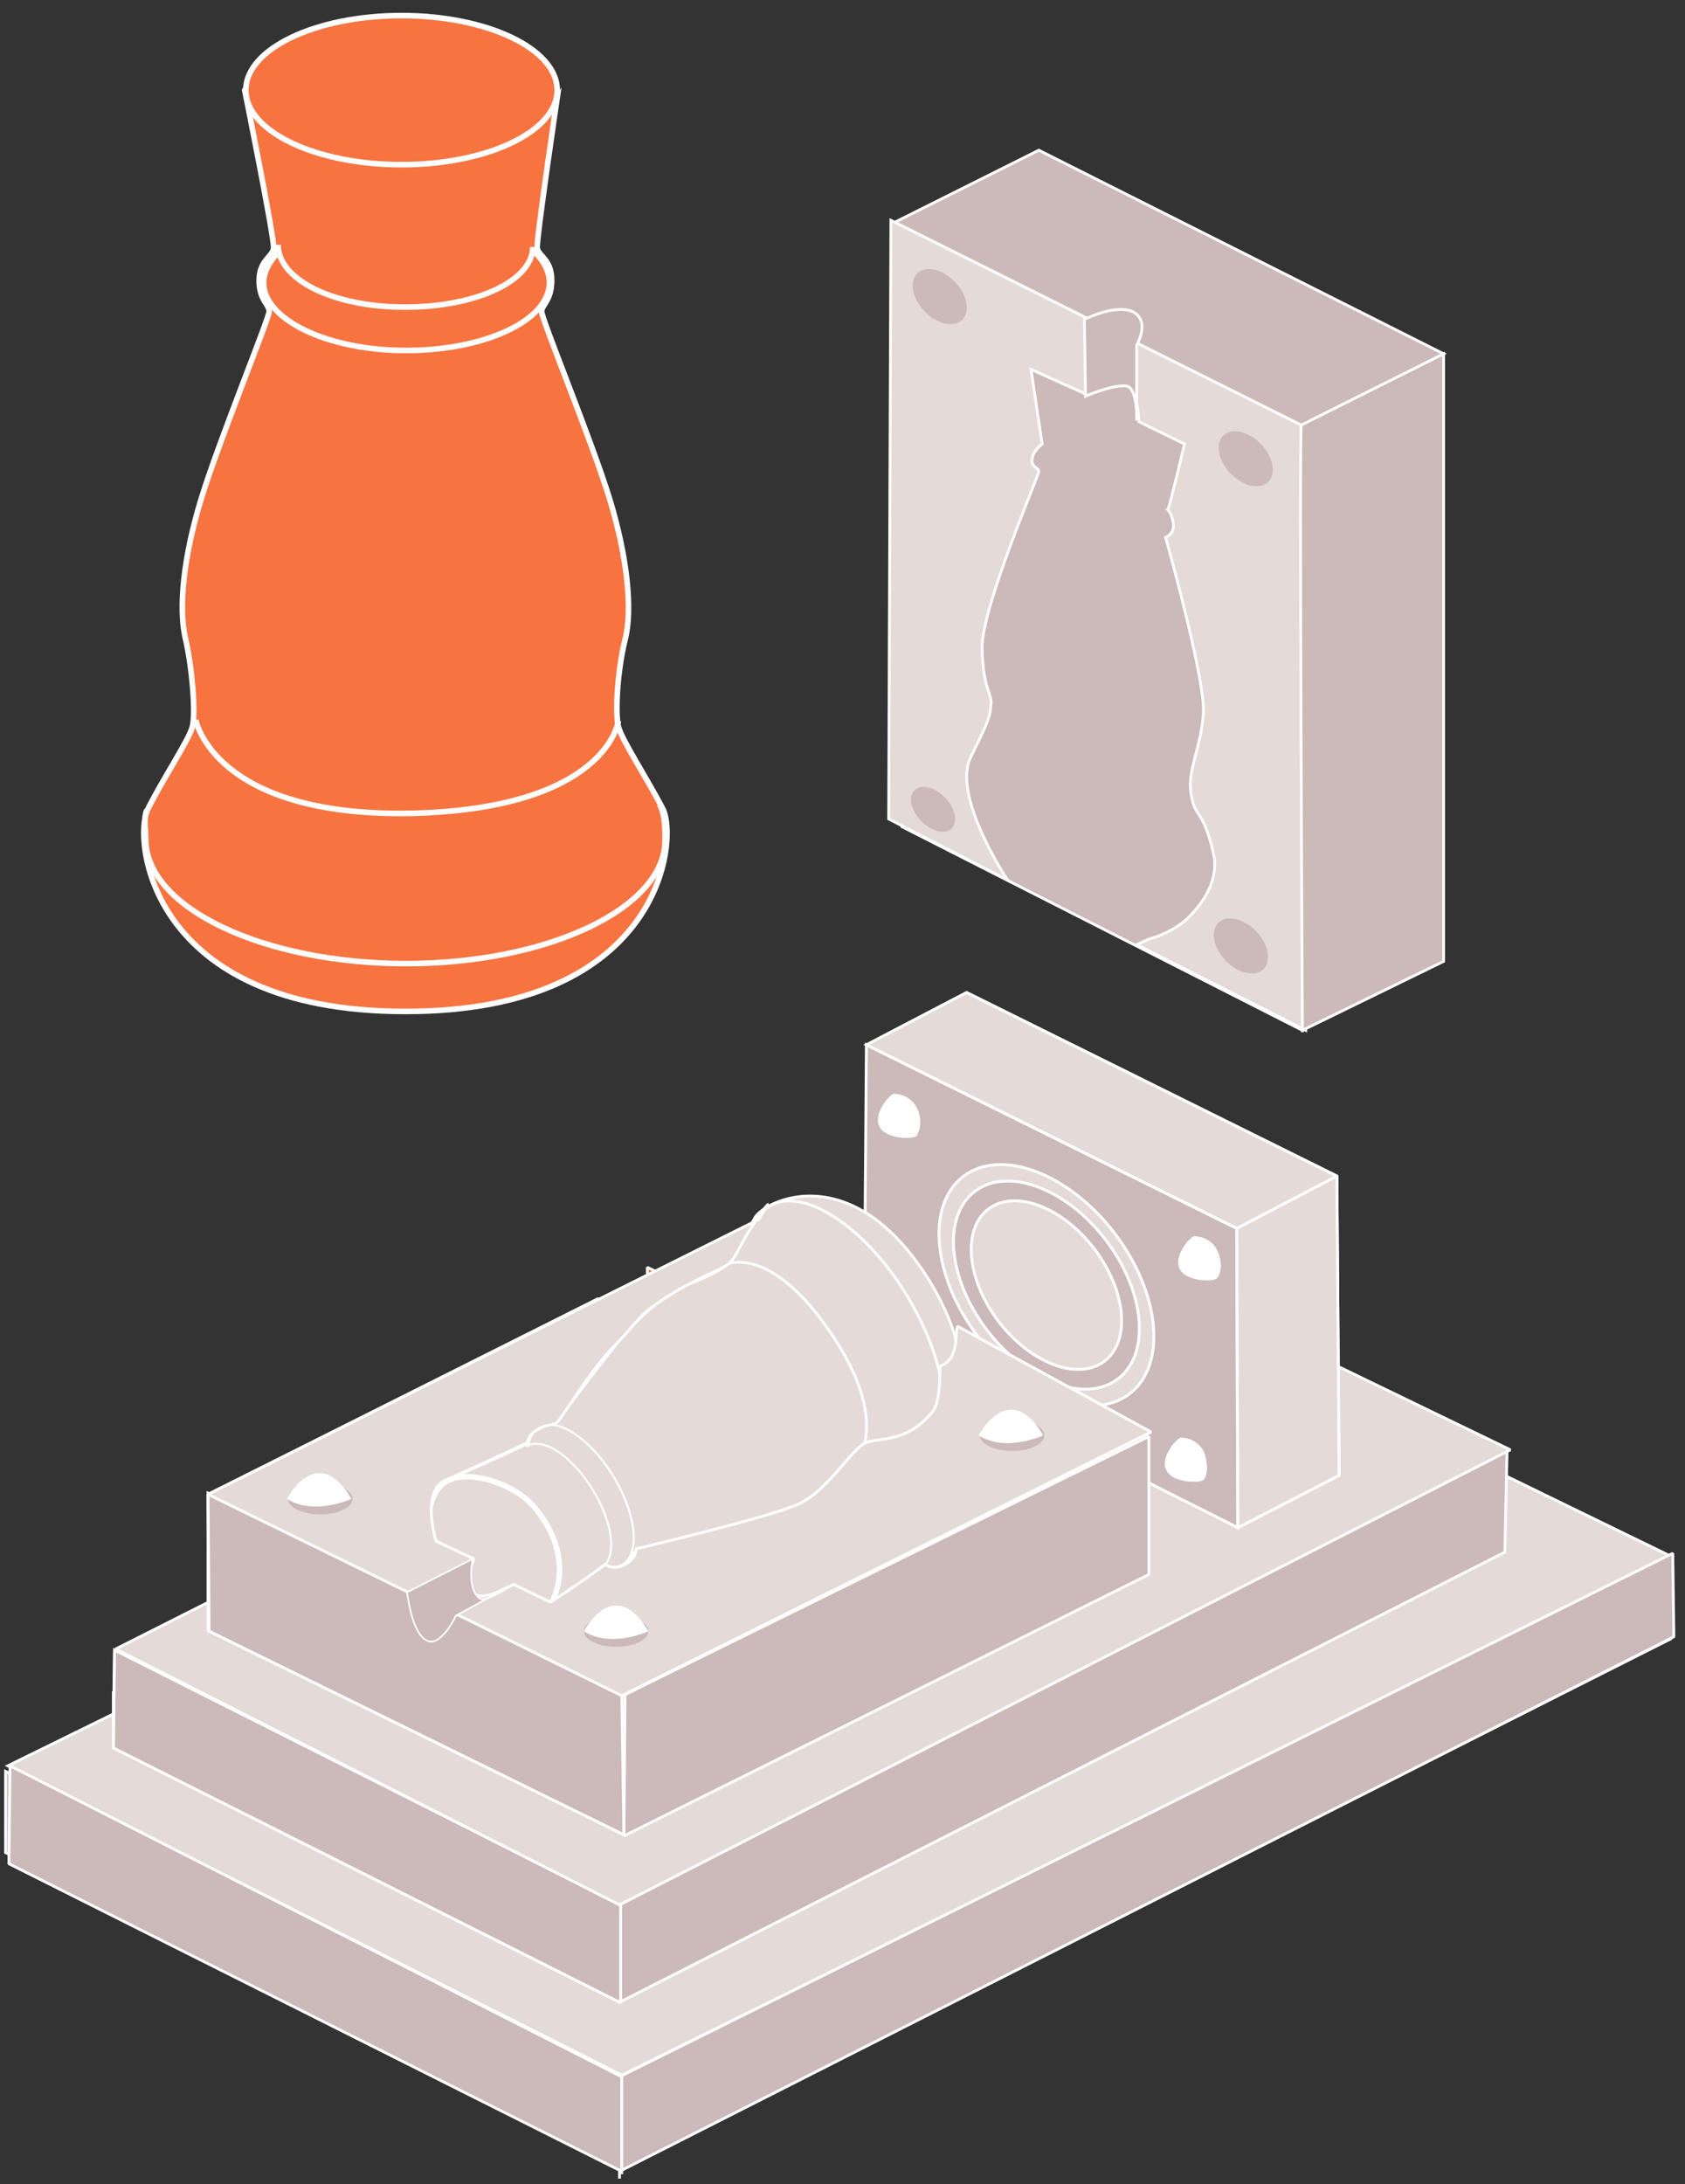 <?xml version="1.0" encoding="utf-8"?>
<!-- Generator: Adobe Illustrator 25.2.3, SVG Export Plug-In . SVG Version: 6.00 Build 0)  -->
<svg version="1.1" id="Layer_1" xmlns="http://www.w3.org/2000/svg" xmlns:xlink="http://www.w3.org/1999/xlink" x="0px" y="0px"
	 viewBox="0 0 151.5 196.3" style="enable-background:new 0 0 151.5 196.3;" xml:space="preserve">
<rect x="0" y="0" width="151.5" height="196.3" fill="#333333" stroke="none"/>
<style type="text/css">
	.st0{fill:none;stroke:#FFFFFF;stroke-width:0.25;stroke-linejoin:bevel;stroke-miterlimit:10;}
	.st1{fill:#CCB9B9;stroke:#FFFFFF;stroke-width:0.25;stroke-miterlimit:10;}
	.st2{fill:#CCB9B9;stroke:#FFFFFF;stroke-width:0.258;stroke-miterlimit:10;}
	.st3{fill:#E4DAD8;stroke:#FFFFFF;stroke-width:0.25;stroke-miterlimit:10;}
	.st4{fill:#CCB9B9;stroke:#FFFFFF;stroke-width:0.258;stroke-linejoin:bevel;stroke-miterlimit:10;}
	.st5{fill:#CCB9B9;stroke:#FFFFFF;stroke-width:0.25;stroke-linejoin:bevel;stroke-miterlimit:10;}
	.st6{fill:#E4DAD8;stroke:#FFFFFF;stroke-width:0.25;stroke-linejoin:bevel;stroke-miterlimit:10;}
	.st7{fill:none;stroke:#FFFFFF;stroke-width:0.258;stroke-miterlimit:10;}
	.st8{fill:#F77441;stroke:#FFFFFF;stroke-width:0.258;stroke-linejoin:bevel;stroke-miterlimit:10;}
	.st9{fill:#E4DAD8;stroke:#FFFFFF;stroke-width:0.258;stroke-miterlimit:10;}
	.st10{fill:none;stroke:#FFFFFF;stroke-width:0.258;stroke-linejoin:bevel;stroke-miterlimit:10;}
	.st11{fill:#E4DAD8;stroke:#FFFFFF;stroke-width:0.258;stroke-miterlimit:10.001;}
	.st12{fill:#CCB9B9;stroke:#FFFFFF;stroke-width:0.258;stroke-miterlimit:10.001;}
	.st13{fill:#CCB9B9;}
	.st14{fill:#FFFFFF;}
	.st15{fill:#F77441;stroke:#FFFFFF;stroke-width:0.25;stroke-linejoin:bevel;stroke-miterlimit:10;}
	.st16{fill:none;stroke:#F77441;stroke-width:0.23;stroke-miterlimit:10;}
	.st17{fill:none;stroke:#FFFFFF;stroke-width:0.25;stroke-miterlimit:10;}
	.st18{fill:#E4DAD8;stroke:#FFFFFF;stroke-width:0.491;stroke-miterlimit:10;}
	.st19{fill:none;stroke:#FFFFFF;stroke-width:0.187;stroke-miterlimit:10;}
	.st20{fill:#F77441;stroke:#FFFFFF;stroke-width:0.212;stroke-miterlimit:10;}
	.st21{fill:none;stroke:#F77441;stroke-width:0.5;stroke-miterlimit:10;}
	.st22{fill:#F77441;stroke:#FFFFFF;stroke-width:0.5;stroke-miterlimit:10;}
	.st23{fill:none;stroke:#FFFFFF;stroke-width:0.5;stroke-miterlimit:10;}
	.st24{fill:#CCB9B9;stroke:#FFFFFF;stroke-width:0.152;stroke-miterlimit:10;}
</style>
<g>
	<g>
		<line class="st0" x1="55.7" y1="187.1" x2="55.7" y2="195.8"/>
	</g>
</g>
<g>
	<g>
		<polygon class="st1" points="10.2,156.3 56,179.6 133.7,140.4 133.9,131.4 90.6,111.6 10.2,152.1 		"/>
		<polygon class="st2" points="10.2,157.1 10.3,148.3 56.1,170.7 55.9,179.5 		"/>
		<polygon class="st1" points="0.5,159.2 0.5,166.5 56.3,194.6 150.2,147.3 150.1,139.8 56.2,186.6 		"/>
		<polygon class="st3" points="55.9,186.5 150.3,139.9 94.4,112.7 0.7,158.7 		"/>
		<polygon class="st1" points="10.2,156.3 55.8,179.9 135.3,139.5 135.5,130.5 90.6,111.6 10.2,152.1 		"/>
		<polygon class="st4" points="10.2,157.1 10.3,148.3 55.8,171.2 55.8,180 		"/>
		<polygon class="st5" points="0.9,158.7 0.8,167.5 55.8,195.1 150.5,147.1 150.4,139.6 55.8,186.6 		"/>
		<path class="st6" d="M10.4,148.2l45.3,23l80.1-40.9l-45.9-22.2L10.4,148.2z"/>
		<line class="st7" x1="55.9" y1="186.5" x2="55.9" y2="195.4"/>
	</g>
	<g>
		<polygon class="st8" points="120.2,105.7 120.4,132.6 86.8,115.7 86.9,89.2 		"/>
		<polygon class="st2" points="111.2,110.4 111.3,137.3 77.7,120.4 77.9,93.9 		"/>
		<polygon class="st9" points="77.9,93.9 111.2,110.4 111.3,137.3 120.4,132.6 120.2,105.7 86.9,89.2 		"/>
		<line class="st10" x1="111.2" y1="110.4" x2="120.2" y2="105.7"/>
		
			<ellipse transform="matrix(0.794 -0.608 0.608 0.794 -50.794 81.083)" class="st11" cx="94.1" cy="115.4" rx="7.7" ry="12.3"/>
		
			<ellipse transform="matrix(0.794 -0.608 0.608 0.794 -50.794 81.083)" class="st12" cx="94.1" cy="115.4" rx="6.7" ry="10.6"/>
		
			<ellipse transform="matrix(0.794 -0.608 0.608 0.794 -50.794 81.083)" class="st11" cx="94.1" cy="115.4" rx="5.4" ry="8.6"/>
		
			<ellipse transform="matrix(0.825 -0.565 0.565 0.825 -42.466 63.534)" class="st13" cx="81.3" cy="100.3" rx="1.6" ry="2.2"/>
		<path class="st14" d="M82.4,102.1c-0.3,0.3-2.7,0.3-3.3-0.8c-0.7-1.1,0.9-3,1.3-3s1.6,0.2,2.1,1.4S82.6,101.8,82.4,102.1z"/>
		
			<ellipse transform="matrix(0.825 -0.565 0.565 0.825 -52.924 66.528)" class="st13" cx="80.9" cy="118.7" rx="1.6" ry="2.2"/>
		<path class="st14" d="M81.9,120.5c-0.3,0.3-2.7,0.3-3.3-0.8c-0.7-1.1,0.9-3,1.3-3s1.6,0.2,2.1,1.4
			C82.4,119.3,82.2,120.2,81.9,120.5z"/>
		
			<ellipse transform="matrix(0.825 -0.565 0.565 0.825 -44.903 81.052)" class="st13" cx="108.4" cy="113" rx="1.6" ry="2.2"/>
		<path class="st14" d="M109.4,114.9c-0.3,0.3-2.7,0.3-3.3-0.8c-0.7-1.1,0.9-3,1.3-3s1.6,0.2,2.1,1.4S109.7,114.6,109.4,114.9z"/>
		
			<ellipse transform="matrix(0.825 -0.565 0.565 0.825 -55.429 83.526)" class="st13" cx="107.1" cy="131.2" rx="1.6" ry="2.2"/>
		<path class="st14" d="M108.2,133c-0.3,0.3-2.7,0.3-3.3-0.8c-0.7-1.1,0.9-3,1.3-3s1.6,0.2,2.1,1.4
			C108.7,131.9,108.5,132.7,108.2,133z"/>
	</g>
	<polygon class="st15" points="58.3,126.9 91.9,143.8 91.9,130 58.2,113.9 	"/>
	<polygon class="st15" points="18.7,146.6 53.7,129.9 53.8,116.7 18.7,134.3 	"/>
	<g>
		
			<ellipse transform="matrix(0.848 -0.529 0.529 0.848 -64.038 47.378)" class="st16" cx="50.7" cy="135.5" rx="3.1" ry="6.6"/>
		<path class="st3" d="M40,133.1c0,0,7-3.1,7.3-3.3c0.3-0.3,0.1-0.9,1-1.5c0.8-0.5,1.3-0.2,1.6-0.4c0.3-0.2,4.2-5.6,6.2-7.9
			s4.2-4,5.6-4.5s3.4-1.5,3.9-2s1.4-2.6,2.3-4.1s8.7-5.4,15.6,5.6l0,0c6.8,11-0.1,16.3-1.9,16.4c-1.8,0.2-4,0-4.7,0.3
			s-2.4,1.5-3.5,2.6s-3.5,2.3-6.5,3.1s-9.5,1.9-9.8,2.1s-0.2,0.7-1.1,1.2c-0.8,0.5-1.4,0-1.7,0.2c-0.4,0.2-6,5.5-6,5.5L40,133.1z"/>
		<path class="st17" d="M67.8,109.6c0.3-0.5,0.9-0.9,1.4-1.2c2.9-1.8,8.4,1.7,12.2,7.8c3.8,6.1,4.6,12.6,1.7,14.4
			c-0.3,0.2-0.8,0.6-1.2,0.7"/>
		<path class="st18" d="M39.9,133.3c1.8-1.4,6.2-0.1,8.1,2.1s3.5,5.9,1.1,9.5s-6.7-0.2-9-3.1C37.9,138.8,38.1,134.7,39.9,133.3z"/>
		<path class="st19" d="M47.3,130c1.5-0.9,4.1,0.8,6,3.9c1.9,3.1,2.2,6.2,0.7,7.1"/>
		<path class="st19" d="M47.5,130c0.1-0.8,0.4-1.4,0.9-1.7c1.6-1,4.6,0.9,6.7,4.3c2.1,3.4,2.5,7,0.9,8c-0.5,0.3-1.1,0.3-1.7,0.2"/>
		<path class="st17" d="M76.7,131.8c0,0,3.7-3.4-1.8-11.7s-9.5-6.5-9.5-6.5"/>
	</g>
	<g>
		<path class="st20" d="M54.5,142.8"/>
		<path class="st20" d="M65.5,128.5"/>
	</g>
	<g>
		<path class="st20" d="M54,141.6"/>
		<path class="st20" d="M65,127.3"/>
	</g>
	<g>
		<ellipse class="st21" cx="36.4" cy="22" rx="11.8" ry="5.6"/>
		<path class="st22" d="M50.2,8.1c0,0-2,13.5-1.9,14.2s1.3,1,1.3,2.9c0,1.8-0.9,2.2-0.9,2.8c0,0.7,4.5,11.6,6.1,16.8
			c1.6,5.2,2.1,10,1.4,12.7c-0.7,2.8-0.9,6.6-0.6,7.8c0.3,1.2,2.6,4.7,4,7.4c1.4,2.8-0.1,18.2-23.1,18.2h-0.1
			c-23,0-24.5-15.5-23.1-18.2c1.4-2.8,3.7-6.2,4-7.4c0.3-1.2,0-5.1-0.6-7.8c-0.7-2.8-0.2-7.5,1.4-12.7s6.1-16.2,6.1-16.8
			c0-0.7-0.9-1-0.9-2.8s1.2-2.1,1.3-2.9c0.1-0.8-2.6-14.2-2.6-14.2S50.2,8.1,50.2,8.1z"/>
		<path class="st23" d="M59.3,72.3c0.5,0.9,0.5,2.2,0.5,3.2c0,6.1-10.5,11.1-23.3,11.1s-23.4-5-23.4-11.2c0-0.8-0.2-1.9,0.1-2.6"/>
		<ellipse class="st22" cx="36.1" cy="8.1" rx="14" ry="6.7"/>
		<path class="st23" d="M47.9,22.2c0,3-5,5.4-11.5,5.4S25,25.1,25,22"/>
		<path class="st23" d="M47.8,22.4c1,0.9,1.6,1.9,1.6,3c0,3.4-5.8,6.1-12.9,6.1s-12.8-2.8-12.8-6.1c0-0.9,0.5-1.9,1.4-2.8"/>
		<path class="st23" d="M17.6,64.7c0,0,1.6,8.7,19.3,8.4c17.7-0.4,18.7-8.3,18.7-8.3"/>
	</g>
	<polygon class="st2" points="18.8,146.6 56.1,164.9 55.9,152 18.7,134.2 	"/>
	<polygon class="st5" points="56.1,165 103.3,141.5 103.3,129.1 56.2,152.3 	"/>
	<g>
		<path class="st6" d="M37.3,143.4l-18.6-9.1l49.5-24.7l0.9-1.4c0,0-0.4,0.3-1.4,1.9c-1.1,1.6-1.5,2.9-2.2,3.5
			c-0.8,0.6-2.8,1.2-5.6,3s-2.5,2.2-4.7,4.4c-2.2,2.2-4.8,6.7-5.2,6.9c-0.3,0.2-0.9,0.1-1.7,0.6c-0.9,0.5-0.7,1-1,1.2
			s-6.7,3.1-6.7,3.1l-0.7,0.3c-1.3,0.7-1.4,2.9-0.7,5.4l3.4,1.6c0,0-1,2.7,0,3.2s2.7-0.5,2.7-0.5l0.9-0.4l3.3,1.6
			c0,0,3.8-2.5,4.9-3.4c0,0,0.8,0.6,1.8,0c1.1-0.6,1-1.4,1-1.4s11.4-2.7,14.3-3.9c2.9-1.1,5.2-5.4,6.5-5.7c1.3-0.4,3.7,0,5.9-2.8
			c0.7-0.9,0.6-4,0.6-4c1.8-0.7,1.3-2.8,1.6-3.6l17.4,9.5l-47.6,23.7l-14.6-7.2l-2.4-1.3c0,0,0.8,1.8-0.7,1
			C36.7,144.3,37.3,143.4,37.3,143.4z"/>
	</g>
	<path class="st24" d="M41,145.2c0,0-1.4,3-2.7,2.2c-1.3-0.7-1.7-4.3-1.7-4.3l5.9-3c0,0-0.6,2.8,0.7,3.6c0.6,0.3,3.1-1.4,3.1-1.4
		L41,145.2z"/>
	<g>
		<ellipse class="st13" cx="55.4" cy="146.6" rx="2.9" ry="1.4"/>
		<path class="st14" d="M52.5,146.6c0,0,2.7-5.2,5.8,0c0,0-1.5,0.7-3.2,0.7S52.5,146.6,52.5,146.6z"/>
	</g>
	<g>
		<ellipse class="st13" cx="28.8" cy="134.7" rx="2.9" ry="1.4"/>
		<path class="st14" d="M25.8,134.7c0,0,2.7-5.2,5.8,0c0,0-1.5,0.7-3.2,0.7C26.7,135.4,25.8,134.7,25.8,134.7z"/>
	</g>
	<g>
		<ellipse class="st13" cx="91" cy="129" rx="2.9" ry="1.4"/>
		<path class="st14" d="M88,129c0,0,2.7-5.2,5.8,0c0,0-1.5,0.7-3.2,0.7C88.9,129.7,88,129,88,129z"/>
	</g>
	<g>
		<polygon class="st1" points="81.1,74.3 117.1,92.6 117,38.2 83.3,21.8 		"/>
		<g>
			<path class="st1" d="M93.4,13.5l36.4,18.3l-12.5,6.5c-0.5,1-36.9-18.3-36.9-18.3L93.4,13.5z"/>
			<g>
				<path class="st3" d="M80.1,19.8l-0.2,53.8l10.7,5.5c0,0-5.1-7.6-3.3-11.1c1.8-3.6,1.7-3.7,1.8-4.7c0.1-1-0.7-1.3-0.8-5
					c-0.1-3.6,5.1-15.6,5.1-15.9c0-0.4-0.7-0.4-0.6-1.1c0-0.7,0.9-1.4,0.9-1.4l-1-6.7l4.9,2.2c0,0,2.9-1.4,3.8-0.9s1,3.4,1,3.4
					l4.1,2c0,0-1.4,5.9-1.5,5.9c0,0,0.4,0.4,0.5,1.3s-0.7,1.2-0.7,1.2s3.6,12.8,3.4,15.8c-0.2,3.1-1.5,5.2-1.1,7.3
					c0.3,2.1,1.1,1.3,2,5.3c0.5,2.2-0.7,4.3-2.4,5.9c-1.4,1.3-3.4,1.8-3.4,1.8l-1.1,0.5l15.2,7.7L117,38.2L80.1,19.8z"/>
			</g>
			<g>
				<g>
					
						<ellipse transform="matrix(0.721 -0.693 0.693 0.721 5.066 65.965)" class="st13" cx="84.5" cy="26.7" rx="1.9" ry="2.9"/>
				</g>
				<g>
					
						<ellipse transform="matrix(0.721 -0.693 0.693 0.721 5.066 65.965)" class="st13" cx="84.5" cy="26.7" rx="1.6" ry="2.4"/>
				</g>
			</g>
			<g>
				<g>
					
						<ellipse transform="matrix(0.721 -0.693 0.693 0.721 -27.049 78.391)" class="st13" cx="83.9" cy="72.8" rx="1.5" ry="2.4"/>
				</g>
				<g>
					
						<ellipse transform="matrix(0.721 -0.693 0.693 0.721 -27.049 78.391)" class="st13" cx="83.9" cy="72.8" rx="1.3" ry="2"/>
				</g>
			</g>
			<g>
				<g>
					<ellipse transform="matrix(0.721 -0.693 0.693 0.721 2.631 89.068)" class="st13" cx="112" cy="41.3" rx="1.9" ry="2.9"/>
				</g>
				<g>
					<ellipse transform="matrix(0.721 -0.693 0.693 0.721 2.631 89.068)" class="st13" cx="112" cy="41.3" rx="1.6" ry="2.4"/>
				</g>
			</g>
			<g>
				<g>
					
						<ellipse transform="matrix(0.721 -0.693 0.693 0.721 -27.864 100.998)" class="st13" cx="111.6" cy="85.1" rx="1.9" ry="2.9"/>
				</g>
				<g>
					
						<ellipse transform="matrix(0.721 -0.693 0.693 0.721 -27.864 100.998)" class="st13" cx="111.6" cy="85.1" rx="1.6" ry="2.4"/>
				</g>
			</g>
			<path class="st1" d="M129.8,31.8v54.6l-12.7,6.2c0,0-0.3-54.4-0.1-54.4L129.8,31.8z"/>
			<path class="st1" d="M97.6,35.6l-0.1-6.9c0,0,3-1.5,4.5-0.6c1.4,0.9,0.2,2.9,0.2,2.9v6.8c0,0,0.1-2.9-0.9-3.1
				C100.2,34.5,97.6,35.6,97.6,35.6z"/>
		</g>
	</g>
</g>
</svg>
